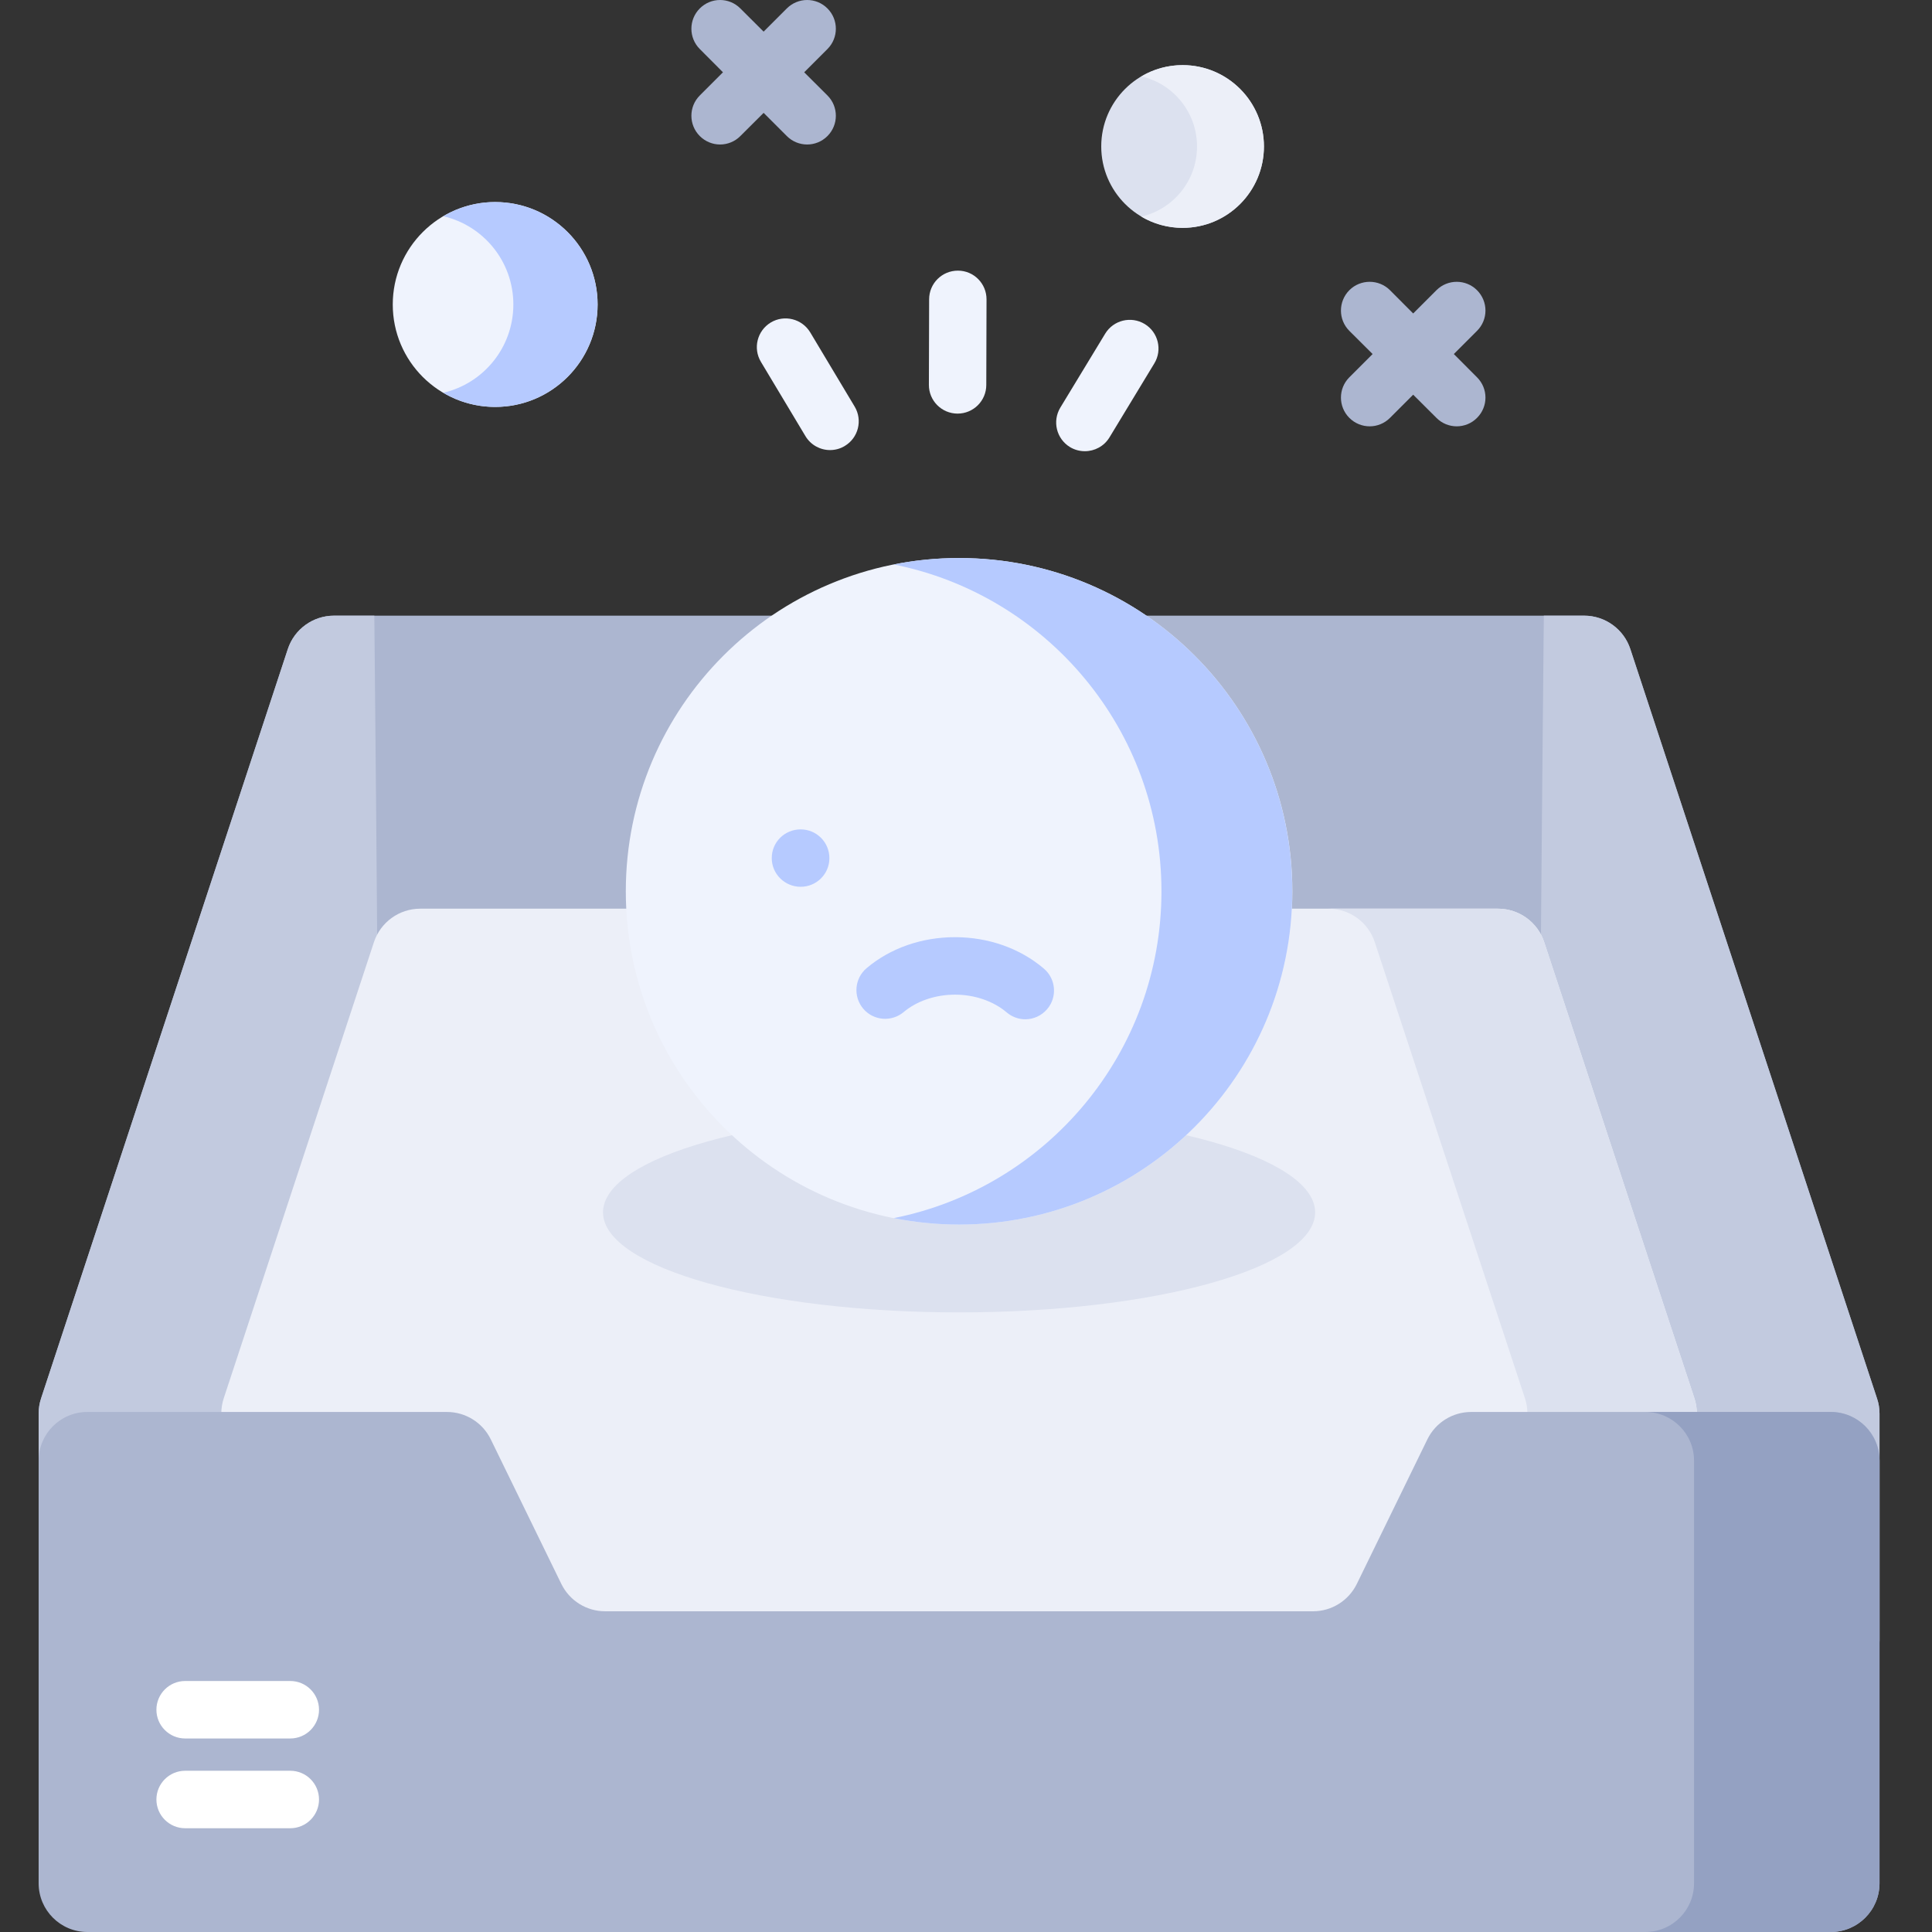 <svg width="24" height="24" viewBox="0 0 24 24" fill="none" xmlns="http://www.w3.org/2000/svg">
<rect x="0" y="0" width="24" height="24" fill="#333333" stroke="none"/>
<path d="M23.348 17.561V20.374C23.348 20.709 23.077 20.98 22.743 20.98H1.085C0.751 20.98 0.48 20.709 0.48 20.374V17.561C0.48 17.496 0.49 17.433 0.51 17.372L3.575 8.064C3.656 7.816 3.888 7.648 4.149 7.648H19.679C19.94 7.648 20.172 7.816 20.253 8.064L23.317 17.372C23.338 17.433 23.348 17.496 23.348 17.561Z" fill="#ACB6D0"/>
<path d="M23.348 17.561V20.374C23.348 20.709 23.077 20.98 22.743 20.98H19.105C19.092 16.69 19.158 9.61 19.178 7.648H19.679C19.94 7.648 20.172 7.816 20.253 8.064L23.317 17.372C23.338 17.433 23.348 17.496 23.348 17.561Z" fill="#C2CADF"/>
<path d="M0.48 17.561V20.374C0.48 20.709 0.751 20.98 1.085 20.98H4.723C4.736 16.69 4.67 9.61 4.65 7.648H4.149C3.888 7.648 3.656 7.816 3.575 8.064L0.51 17.372C0.49 17.433 0.48 17.496 0.48 17.561Z" fill="#C2CADF"/>
<path d="M21.049 17.371L19.183 11.704C19.102 11.456 18.87 11.288 18.609 11.288H5.22C4.959 11.288 4.727 11.456 4.645 11.704L2.779 17.371C2.759 17.433 2.749 17.496 2.749 17.561V20.375C2.749 20.709 3.02 20.98 3.354 20.98H20.474C20.809 20.98 21.079 20.709 21.079 20.375V17.561C21.079 17.496 21.069 17.433 21.049 17.371Z" fill="#ECEFF8"/>
<path d="M11.914 16.303C14.357 16.303 16.337 15.747 16.337 15.06C16.337 14.373 14.357 13.816 11.914 13.816C9.471 13.816 7.491 14.373 7.491 15.06C7.491 15.747 9.471 16.303 11.914 16.303Z" fill="#DCE1EF"/>
<path d="M21.079 17.561V20.375C21.079 20.709 20.808 20.98 20.474 20.98H18.369C18.703 20.98 18.974 20.709 18.974 20.375V17.561C18.974 17.497 18.964 17.433 18.944 17.371L17.078 11.704C16.997 11.456 16.765 11.288 16.503 11.288H18.608C18.87 11.288 19.101 11.456 19.183 11.704L21.049 17.371C21.069 17.433 21.079 17.497 21.079 17.561Z" fill="#DCE1EF"/>
<path d="M23.348 18.145V23.395C23.348 23.729 23.077 24 22.743 24H1.085C0.751 24 0.48 23.729 0.48 23.395V18.145C0.48 17.81 0.751 17.54 1.085 17.54H5.552C5.783 17.54 5.994 17.671 6.096 17.879L6.973 19.676C7.075 19.884 7.286 20.016 7.517 20.016H16.311C16.542 20.016 16.753 19.884 16.855 19.676L17.732 17.879C17.834 17.671 18.045 17.54 18.276 17.54H22.743C23.077 17.54 23.348 17.81 23.348 18.145Z" fill="#ACB6D0"/>
<path d="M23.348 18.145V23.395C23.348 23.729 23.077 24 22.743 24H20.439C20.773 24 21.044 23.729 21.044 23.395V18.145C21.044 17.811 20.773 17.54 20.439 17.54H22.743C23.077 17.54 23.348 17.811 23.348 18.145Z" fill="#94A1C2"/>
<path d="M3.606 22.711H2.3C2.103 22.711 1.943 22.551 1.943 22.354C1.943 22.157 2.103 21.997 2.3 21.997H3.606C3.803 21.997 3.963 22.157 3.963 22.354C3.963 22.551 3.803 22.711 3.606 22.711Z" fill="white"/>
<path d="M3.606 21.596H2.3C2.103 21.596 1.943 21.436 1.943 21.239C1.943 21.042 2.103 20.882 2.3 20.882H3.606C3.803 20.882 3.963 21.042 3.963 21.239C3.963 21.436 3.803 21.596 3.606 21.596Z" fill="white"/>
<path d="M11.914 15.212C14.2 15.212 16.054 13.358 16.054 11.072C16.054 8.786 14.2 6.932 11.914 6.932C9.627 6.932 7.774 8.786 7.774 11.072C7.774 13.358 9.627 15.212 11.914 15.212Z" fill="#EFF3FD"/>
<path d="M16.053 11.072C16.053 13.358 14.2 15.212 11.914 15.212C11.636 15.212 11.364 15.184 11.102 15.132C12.999 14.754 14.428 13.08 14.428 11.072C14.428 9.064 12.999 7.39 11.102 7.012C11.364 6.959 11.636 6.932 11.914 6.932C14.2 6.932 16.053 8.785 16.053 11.072Z" fill="#B6CAFF"/>
<path d="M12.736 12.662C12.654 12.662 12.572 12.633 12.505 12.576C12.341 12.437 12.108 12.356 11.866 12.356C11.865 12.356 11.864 12.356 11.862 12.356C11.621 12.356 11.389 12.435 11.226 12.572C11.075 12.699 10.85 12.68 10.723 12.53C10.596 12.379 10.615 12.154 10.765 12.027C11.061 11.777 11.453 11.641 11.868 11.642C12.283 11.643 12.674 11.782 12.968 12.033C13.118 12.161 13.136 12.387 13.008 12.536C12.937 12.619 12.837 12.662 12.736 12.662Z" fill="#B6CAFF"/>
<path d="M9.946 11.016C9.946 11.016 9.945 11.016 9.944 11.016C9.747 11.015 9.586 10.855 9.587 10.658C9.588 10.46 9.747 10.304 9.944 10.303H9.948C10.145 10.304 10.304 10.464 10.303 10.662C10.302 10.858 10.143 11.016 9.946 11.016Z" fill="#B6CAFF"/>
<path d="M4.879 3.783C4.879 3.08 5.449 2.51 6.151 2.51C6.854 2.51 7.424 3.08 7.424 3.783C7.424 4.485 6.854 5.055 6.151 5.055C5.448 5.055 4.879 4.485 4.879 3.783Z" fill="#EFF3FD"/>
<path d="M5.506 4.879C6.005 4.764 6.377 4.317 6.377 3.782C6.377 3.249 6.006 2.801 5.506 2.686C5.695 2.574 5.916 2.51 6.151 2.51C6.854 2.51 7.423 3.08 7.423 3.782C7.423 4.485 6.854 5.055 6.151 5.055C5.916 5.055 5.695 4.991 5.506 4.879Z" fill="#B6CAFF"/>
<path d="M10.279 0.105C10.14 -0.035 9.914 -0.035 9.774 0.105L9.486 0.393L9.197 0.105C9.058 -0.035 8.832 -0.035 8.693 0.105C8.554 0.244 8.554 0.47 8.693 0.609L8.981 0.898L8.693 1.186C8.554 1.325 8.554 1.551 8.693 1.69C8.763 1.76 8.854 1.795 8.945 1.795C9.036 1.795 9.128 1.76 9.197 1.69L9.486 1.402L9.774 1.69C9.844 1.76 9.935 1.795 10.027 1.795C10.118 1.795 10.209 1.76 10.279 1.69C10.418 1.551 10.418 1.325 10.279 1.186L9.99 0.898L10.279 0.609C10.418 0.47 10.418 0.244 10.279 0.105Z" fill="#ACB6D0"/>
<path d="M18.06 4.398L18.348 4.11C18.488 3.971 18.488 3.745 18.348 3.605C18.209 3.466 17.983 3.466 17.844 3.605L17.555 3.894L17.267 3.605C17.128 3.466 16.901 3.466 16.762 3.605C16.623 3.745 16.623 3.971 16.762 4.11L17.051 4.398L16.762 4.687C16.623 4.826 16.623 5.052 16.762 5.191C16.832 5.261 16.923 5.296 17.015 5.296C17.106 5.296 17.197 5.261 17.267 5.191L17.555 4.903L17.844 5.191C17.913 5.261 18.005 5.296 18.096 5.296C18.187 5.296 18.279 5.261 18.348 5.191C18.488 5.052 18.488 4.826 18.348 4.687L18.06 4.398Z" fill="#ACB6D0"/>
<path d="M11.895 5.138C11.895 5.138 11.895 5.138 11.894 5.138C11.697 5.137 11.538 4.977 11.539 4.78L11.542 3.718C11.542 3.521 11.702 3.362 11.899 3.362H11.9C12.097 3.362 12.256 3.523 12.255 3.72L12.252 4.782C12.252 4.979 12.092 5.138 11.895 5.138Z" fill="#EFF3FD"/>
<path d="M10.311 5.591C10.19 5.591 10.072 5.529 10.005 5.417L9.453 4.496C9.351 4.327 9.406 4.108 9.575 4.006C9.744 3.905 9.963 3.96 10.065 4.129L10.617 5.051C10.718 5.22 10.663 5.439 10.494 5.54C10.437 5.575 10.373 5.591 10.311 5.591Z" fill="#EFF3FD"/>
<path d="M13.477 5.605C13.414 5.605 13.35 5.589 13.292 5.554C13.123 5.451 13.07 5.232 13.172 5.063L13.729 4.145C13.832 3.976 14.051 3.923 14.22 4.025C14.388 4.127 14.442 4.347 14.339 4.515L13.782 5.434C13.715 5.544 13.597 5.605 13.477 5.605Z" fill="#EFF3FD"/>
<path d="M14.691 2.83C15.249 2.83 15.701 2.377 15.701 1.819C15.701 1.261 15.249 0.809 14.691 0.809C14.133 0.809 13.68 1.261 13.68 1.819C13.68 2.377 14.133 2.83 14.691 2.83Z" fill="#DCE1EF"/>
<path d="M15.701 1.82C15.701 2.378 15.249 2.831 14.691 2.831C14.504 2.831 14.328 2.78 14.178 2.691C14.575 2.599 14.87 2.244 14.87 1.82C14.87 1.396 14.575 1.04 14.179 0.949C14.329 0.86 14.504 0.809 14.691 0.809C15.249 0.809 15.701 1.262 15.701 1.82Z" fill="#ECEFF8"/>
</svg>
